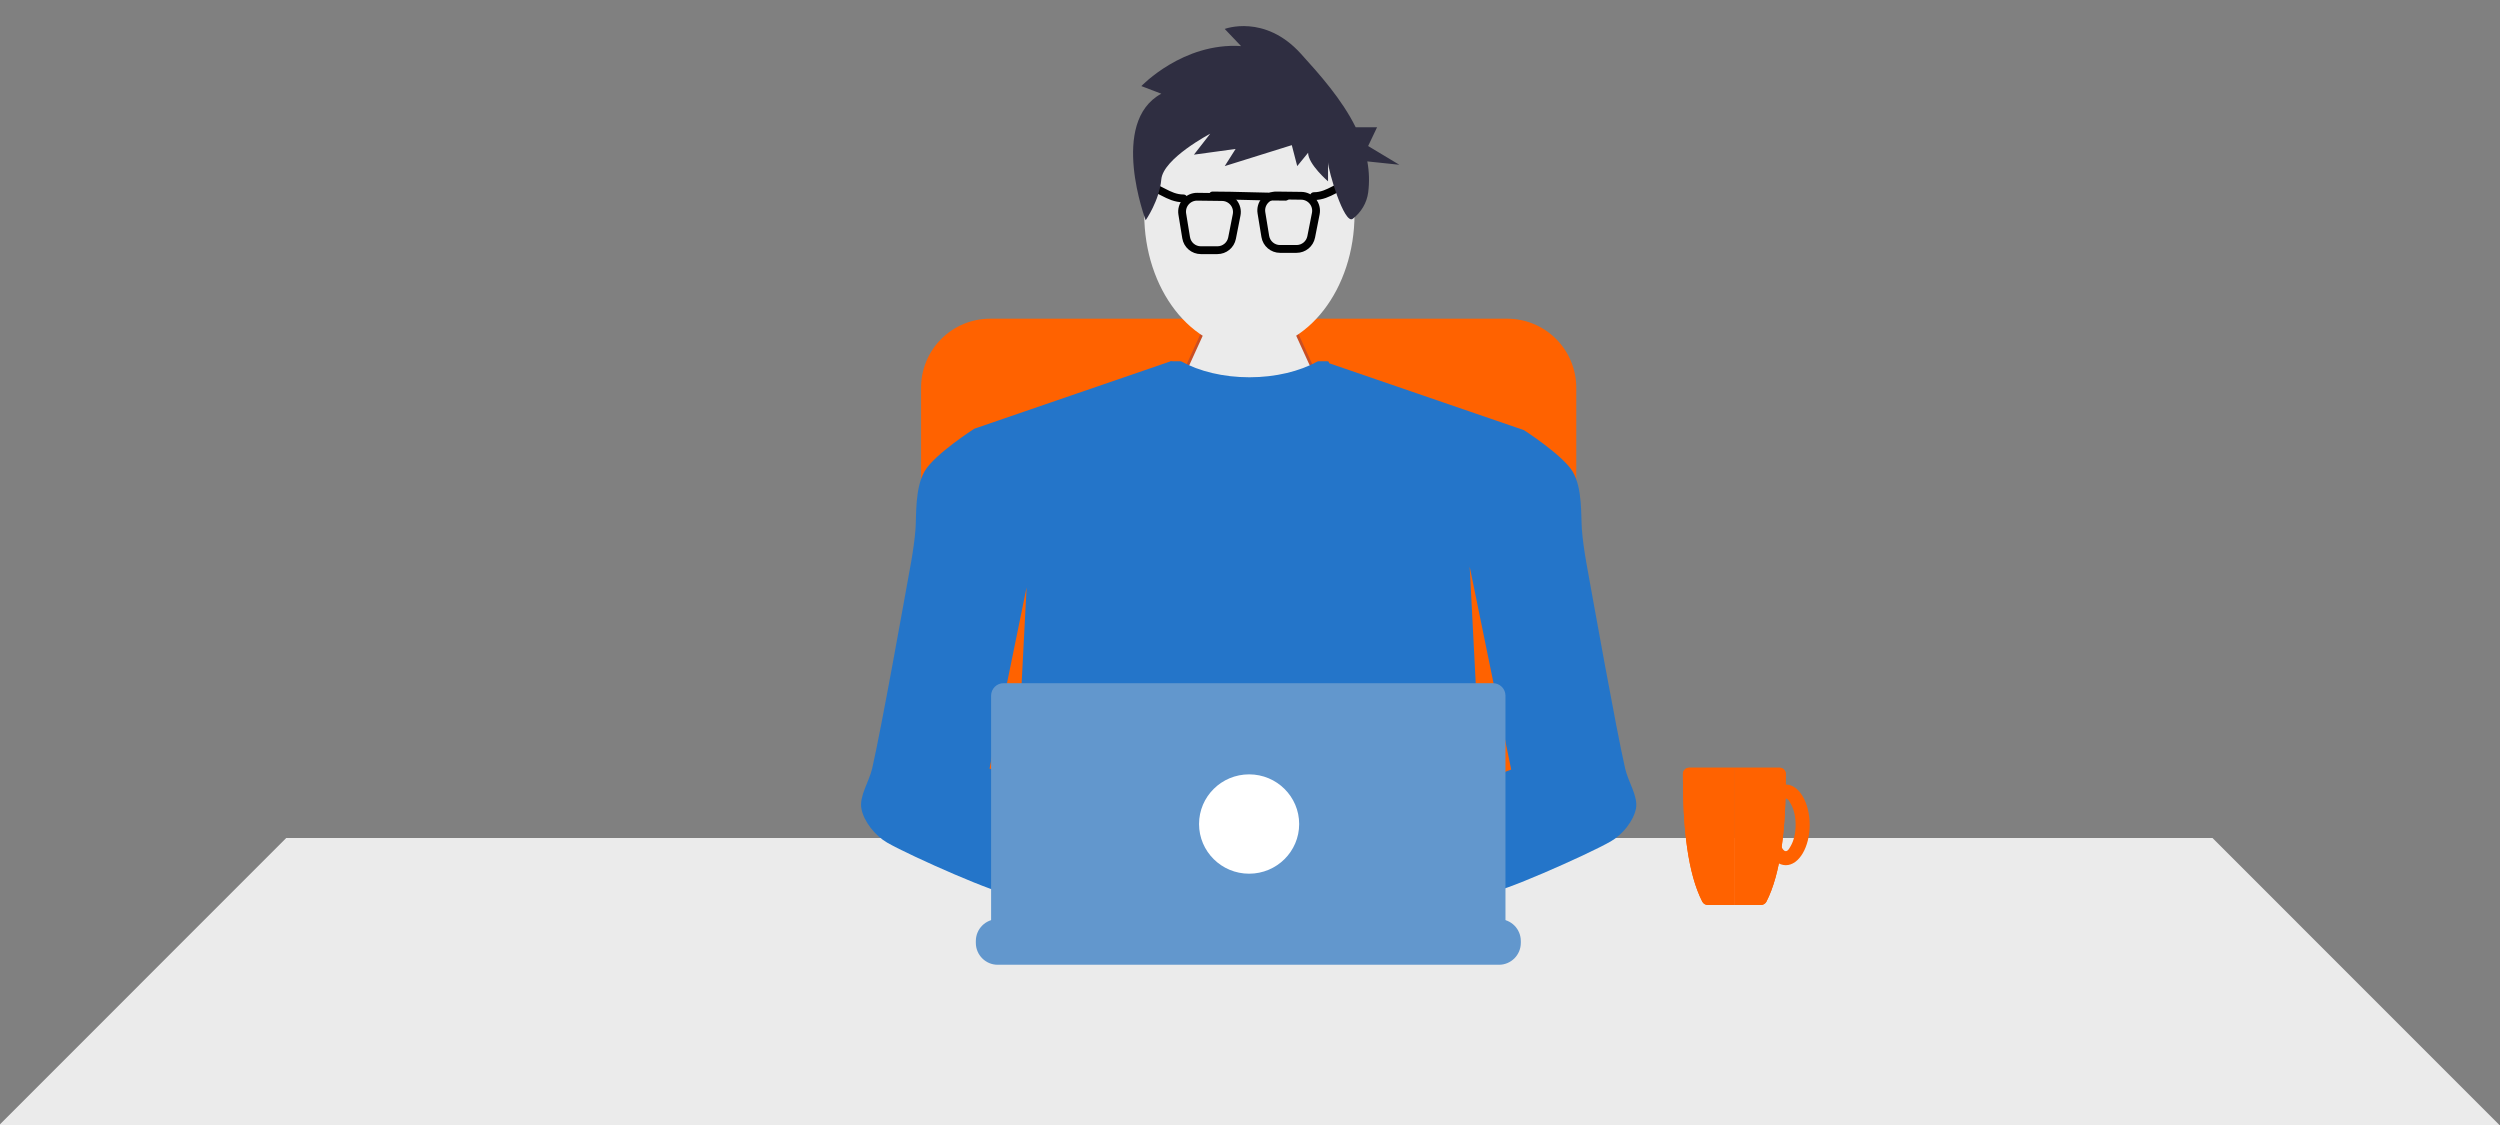 <?xml version="1.0" encoding="UTF-8" standalone="no"?>
<!DOCTYPE svg PUBLIC "-//W3C//DTD SVG 1.1//EN" "http://www.w3.org/Graphics/SVG/1.1/DTD/svg11.dtd">
<svg viewBox="0 0 800 360" version="1.1" xmlns="http://www.w3.org/2000/svg" xmlnsXlink="http://www.w3.org/1999/xlink" xmlSpace="preserve" style="fill-rule:evenodd;clip-rule:evenodd;stroke-linecap:round;stroke-linejoin:round;stroke-miterlimit:1.5;">
    <rect x="0" y="0" width="800" height="360" fill="#808080" stroke="none"/>
    <g id="Desk" transform="matrix(1.001,0,0,0.89,-1.293,-174.939)">
        <path class="desk-item" d="M800.427,601.198L708.577,497.859L92.796,497.859L0.945,601.198L0.945,601.2L800.427,601.2L800.427,601.198Z" style="fill:rgb(235,235,235);"/>
    </g>
    <g id="Chair" transform="matrix(1,0,0,1,-9.419,-241.318)">
        <path class="chair-item" d="M513.824,365.397C513.824,359.536 511.496,353.914 507.351,349.77C503.207,345.625 497.585,343.297 491.724,343.297C451.446,343.297 366.539,343.297 326.26,343.297C320.399,343.297 314.778,345.625 310.633,349.77C306.489,353.914 304.16,359.536 304.16,365.397C304.16,410.593 304.16,509.367 304.16,509.367L513.824,509.367L513.824,365.397Z" style="fill:rgb(255,98,0);"/>
    </g>
    <g id="Face" transform="matrix(1,0,0,1,-6.941,-238.485)">
        <g transform="matrix(1,0,0,1.362,6.309,-126.967)">
            <path d="M423.82,359.949L377.098,359.949L388.778,341.133L412.14,341.133L423.82,359.949Z" style="fill:rgb(235,235,235);stroke:rgb(201,79,36);stroke-width:0.84px;"/>
        </g>
        <g transform="matrix(1.254,0,0,1.269,-106.267,-92.025)">
            <ellipse cx="409.1" cy="314.426" rx="26.83" ry="34.25" style="fill:rgb(235,235,235);"/>
        </g>
        <g id="Glasses" transform="matrix(1,0,0,1,6.646,-0.012)">
            <g transform="matrix(1,0,0,1,30.902,155.791)">
                <path d="M357.434,145.258C365.043,145.258 372.827,145.66 380.762,145.66" style="fill:none;stroke:black;stroke-width:2.5px;"/>
            </g>
            <g transform="matrix(-1,1.22465e-16,-1.22465e-16,-1,607.858,475.822)">
                <path d="M229.233,168.827C229.46,170.22 229.059,171.642 228.139,172.711C227.218,173.78 225.872,174.388 224.461,174.37C221.943,174.339 218.987,174.302 216.464,174.271C215.046,174.253 213.71,173.606 212.817,172.506C211.923,171.405 211.565,169.964 211.839,168.573C212.322,166.125 212.875,163.318 213.309,161.113C213.75,158.875 215.713,157.262 217.994,157.262C219.661,157.262 221.605,157.262 223.287,157.262C225.627,157.262 227.622,158.958 227.999,161.267C228.366,163.517 228.83,166.359 229.233,168.827Z" style="fill:none;stroke:black;stroke-width:2.5px;"/>
            </g>
            <g transform="matrix(-1,1.22465e-16,-1.22465e-16,-1,633.186,475.419)">
                <path d="M229.233,168.827C229.46,170.22 229.059,171.642 228.139,172.711C227.218,173.78 225.872,174.388 224.461,174.37C221.943,174.339 218.987,174.302 216.464,174.271C215.046,174.253 213.71,173.606 212.817,172.506C211.923,171.405 211.565,169.964 211.839,168.573C212.322,166.125 212.875,163.318 213.309,161.113C213.75,158.875 215.713,157.262 217.994,157.262C219.661,157.262 221.605,157.262 223.287,157.262C225.627,157.262 227.622,158.958 227.999,161.267C228.366,163.517 228.83,166.359 229.233,168.827Z" style="fill:none;stroke:black;stroke-width:2.5px;"/>
            </g>
            <path d="M420.73,301.265C425.772,301.265 428.725,297.297 433.129,297.297" style="fill:none;stroke:black;stroke-width:2.5px;"/>
            <g transform="matrix(-1,0,0,1,799.736,0.719)">
                <path d="M420.73,301.265C425.772,301.265 428.725,297.297 433.129,297.297" style="fill:none;stroke:black;stroke-width:2.5px;"/>
            </g>
        </g>
        <g id="Hair" transform="matrix(0.464,0,0,0.443,111.555,200.145)">
            <path d="M575.433,154.235L561.683,148.731C561.683,148.731 590.432,117.08 630.431,119.833L619.181,107.447C619.181,107.447 646.68,96.438 671.679,125.337C684.82,140.528 700.025,158.385 709.504,178.5L724.228,178.5L718.083,192.032L739.592,205.564L717.515,203.133C718.83,210.543 719.032,218.108 718.114,225.578C717.167,233.047 713.352,239.863 707.48,244.576C701.607,249.288 690.428,209.28 690.428,203.776L690.428,217.537C690.428,217.537 676.678,205.152 676.678,196.895L669.179,206.528L665.429,191.391L619.181,206.528L626.681,194.143L597.932,198.271L609.182,183.134C609.182,183.134 576.683,201.023 575.433,216.161C574.183,231.298 564.671,245.642 564.671,245.642C564.671,245.642 539.184,174.877 575.433,154.235Z" style="fill:rgb(47,46,65);fill-rule:nonzero;"/>
        </g>
    </g>
    <g id="Shirt" transform="matrix(1,0,0,1,-0.427,-241.2)">
        <g transform="matrix(1,0,0,1,0.874,-8.246)">
            <path class="shirt-item" d="M374.264,365.554L311.549,387.09C311.549,387.09 298.986,395.162 295.897,400.453C292.807,405.744 293.335,414.226 293.01,418.836C292.791,421.935 292.126,426.504 291.572,429.561C289.262,442.325 282.186,482.068 279.147,495.418C278.166,499.722 274.943,504.332 275.705,508.207C276.468,512.082 279.912,516.479 283.721,518.668C291.388,523.075 320.818,535.972 321.709,534.648C322.6,533.324 374.416,533.98 374.416,533.98L374.264,365.554ZM328.906,430.785L315.625,495.711L325.359,499.32L328.906,430.785Z" style="fill:rgb(36,117,201);stroke:rgb(36,117,201);stroke-width:1px;"/>
        </g>
        <g transform="matrix(-1,0,0,1,799.634,-8.246)">
            <path class="shirt-item" d="M374.264,365.554L311.549,387.09C311.549,387.09 298.986,395.162 295.897,400.453C292.807,405.744 293.335,414.226 293.01,418.836C292.791,421.935 292.126,426.504 291.572,429.561C289.262,442.325 282.186,482.068 279.147,495.418C278.166,499.722 274.943,504.332 275.705,508.207C276.468,512.082 279.912,516.479 283.721,518.668C291.388,523.075 320.818,535.972 321.709,534.648C322.6,533.324 374.416,533.98 374.416,533.98L374.264,365.554ZM328.906,430.785L315.625,495.711L325.359,499.32L328.906,430.785Z" style="fill:rgb(36,117,201)"/>
        </g>
        <path class="shirt-item" d="M422.281,357.308L425.218,357.308L425.218,526.497L375.29,526.497L375.29,357.308L378.226,357.308C384.013,360.485 391.754,362.428 400.254,362.428C408.754,362.428 416.494,360.485 422.281,357.308Z" style="fill:rgb(36,117,201);stroke:rgb(36,117,201);stroke-width:1px;"/>
    </g>
    <g id="Laptop" transform="matrix(1,0,0,1,9.694,-249.854)">
        <g transform="matrix(0.884,0,0,0.802,29.825,115.452)">
            <path class="laptop-item" d="M500.261,445.157C500.261,442.403 498.236,440.171 495.738,440.171C470.185,440.171 344.141,440.171 318.588,440.171C316.09,440.171 314.065,442.403 314.065,445.157C314.065,463.697 314.065,528.54 314.065,547.08C314.065,549.833 316.09,552.066 318.588,552.066C344.141,552.066 470.185,552.066 495.738,552.066C498.236,552.066 500.261,549.833 500.261,547.08C500.261,528.54 500.261,463.697 500.261,445.157Z" style="fill:rgb(98,151,205);"/>
        </g>
        <g transform="matrix(1.131,0,0,1.108,-64.201,-60.051)">
            <path class="laptop-item" d="M478.487,551.474C478.487,547.983 475.717,545.154 472.3,545.154L330.48,545.154C327.062,545.154 324.292,547.983 324.292,551.474L324.292,552.009C324.292,555.5 327.062,558.33 330.48,558.33L472.3,558.33C475.717,558.33 478.487,555.5 478.487,552.009L478.487,551.474Z" style="fill:rgb(98,151,205);"/>
        </g>
        <g transform="matrix(0.726,0,0,0.726,130.898,336.39)">
            <ellipse class="laptop-circle-item" cx="356.918" cy="244.013" rx="22.066" ry="21.893" style="fill:white;"/>
        </g>
    </g>
    <g id="Mug" transform="matrix(1,0,0,1.385,-4.861,-471.177)">
        <g transform="matrix(1,0,0,1,-55.602,320.715)">
            <path class="mug-item" d="M615.453,196.863L615.453,228.582L606.971,228.582C606.234,228.582 605.556,228.29 605.207,227.821C600.587,221.301 598.938,210.936 598.994,198.302C598.998,197.507 599.892,196.864 600.994,196.864C605.369,196.863 615.453,196.863 615.453,196.863Z" style="fill:rgb(255,98,0);"/>
            <path class="mug-item" d="M615.453,196.863L615.453,228.582L606.971,228.582C606.234,228.582 605.556,228.29 605.207,227.821C600.587,221.301 598.938,210.936 598.994,198.302C598.998,197.507 599.892,196.864 600.994,196.864C605.369,196.863 615.453,196.863 615.453,196.863ZM607.278,226.777L612.953,226.777L612.953,198.668L601.494,198.668C601.47,210.658 602.957,220.525 607.278,226.777Z" style="fill:rgb(255,98,0);"/>
        </g>
        <g transform="matrix(-1,0,0,1,1175.31,320.715)">
            <path class="mug-item" d="M615.453,196.863L615.453,228.582L606.971,228.582C606.234,228.582 605.556,228.29 605.207,227.821C600.587,221.301 598.938,210.936 598.994,198.302C598.998,197.507 599.892,196.864 600.994,196.864C605.369,196.863 615.453,196.863 615.453,196.863Z" style="fill:rgb(255,98,0);"/>
            <path class="mug-item" d="M615.453,196.863L615.453,228.582L606.971,228.582C606.234,228.582 605.556,228.29 605.207,227.821C600.587,221.301 598.938,210.936 598.994,198.302C598.998,197.507 599.892,196.864 600.994,196.864C605.369,196.863 615.453,196.863 615.453,196.863ZM601.494,198.668L612.953,198.668L612.953,226.777L607.279,226.777C602.952,220.493 601.47,210.638 601.494,198.668Z" style="fill:rgb(255,98,0);"/>
        </g>
        <g transform="matrix(1,0,0,1,0,-4)">
            <path class="mug-item" d="M576.322,525.457C580.538,525.457 583.961,529.634 583.961,534.779C583.961,539.924 580.538,544.101 576.322,544.101C572.106,544.101 568.684,539.924 568.684,534.779C568.684,529.634 572.106,525.457 576.322,525.457ZM576.322,528.705C577.024,528.705 577.389,529.281 577.849,529.842C578.883,531.104 579.461,532.856 579.461,534.779C579.461,536.702 578.883,538.455 577.849,539.716C577.389,540.277 577.024,540.853 576.322,540.853C575.621,540.853 575.255,540.277 574.795,539.716C573.762,538.455 573.184,536.702 573.184,534.779C573.184,532.856 573.762,531.104 574.795,529.842C575.255,529.281 575.621,528.705 576.322,528.705Z" style="fill:rgb(255,98,0);"/>
        </g>
    </g>
</svg>
